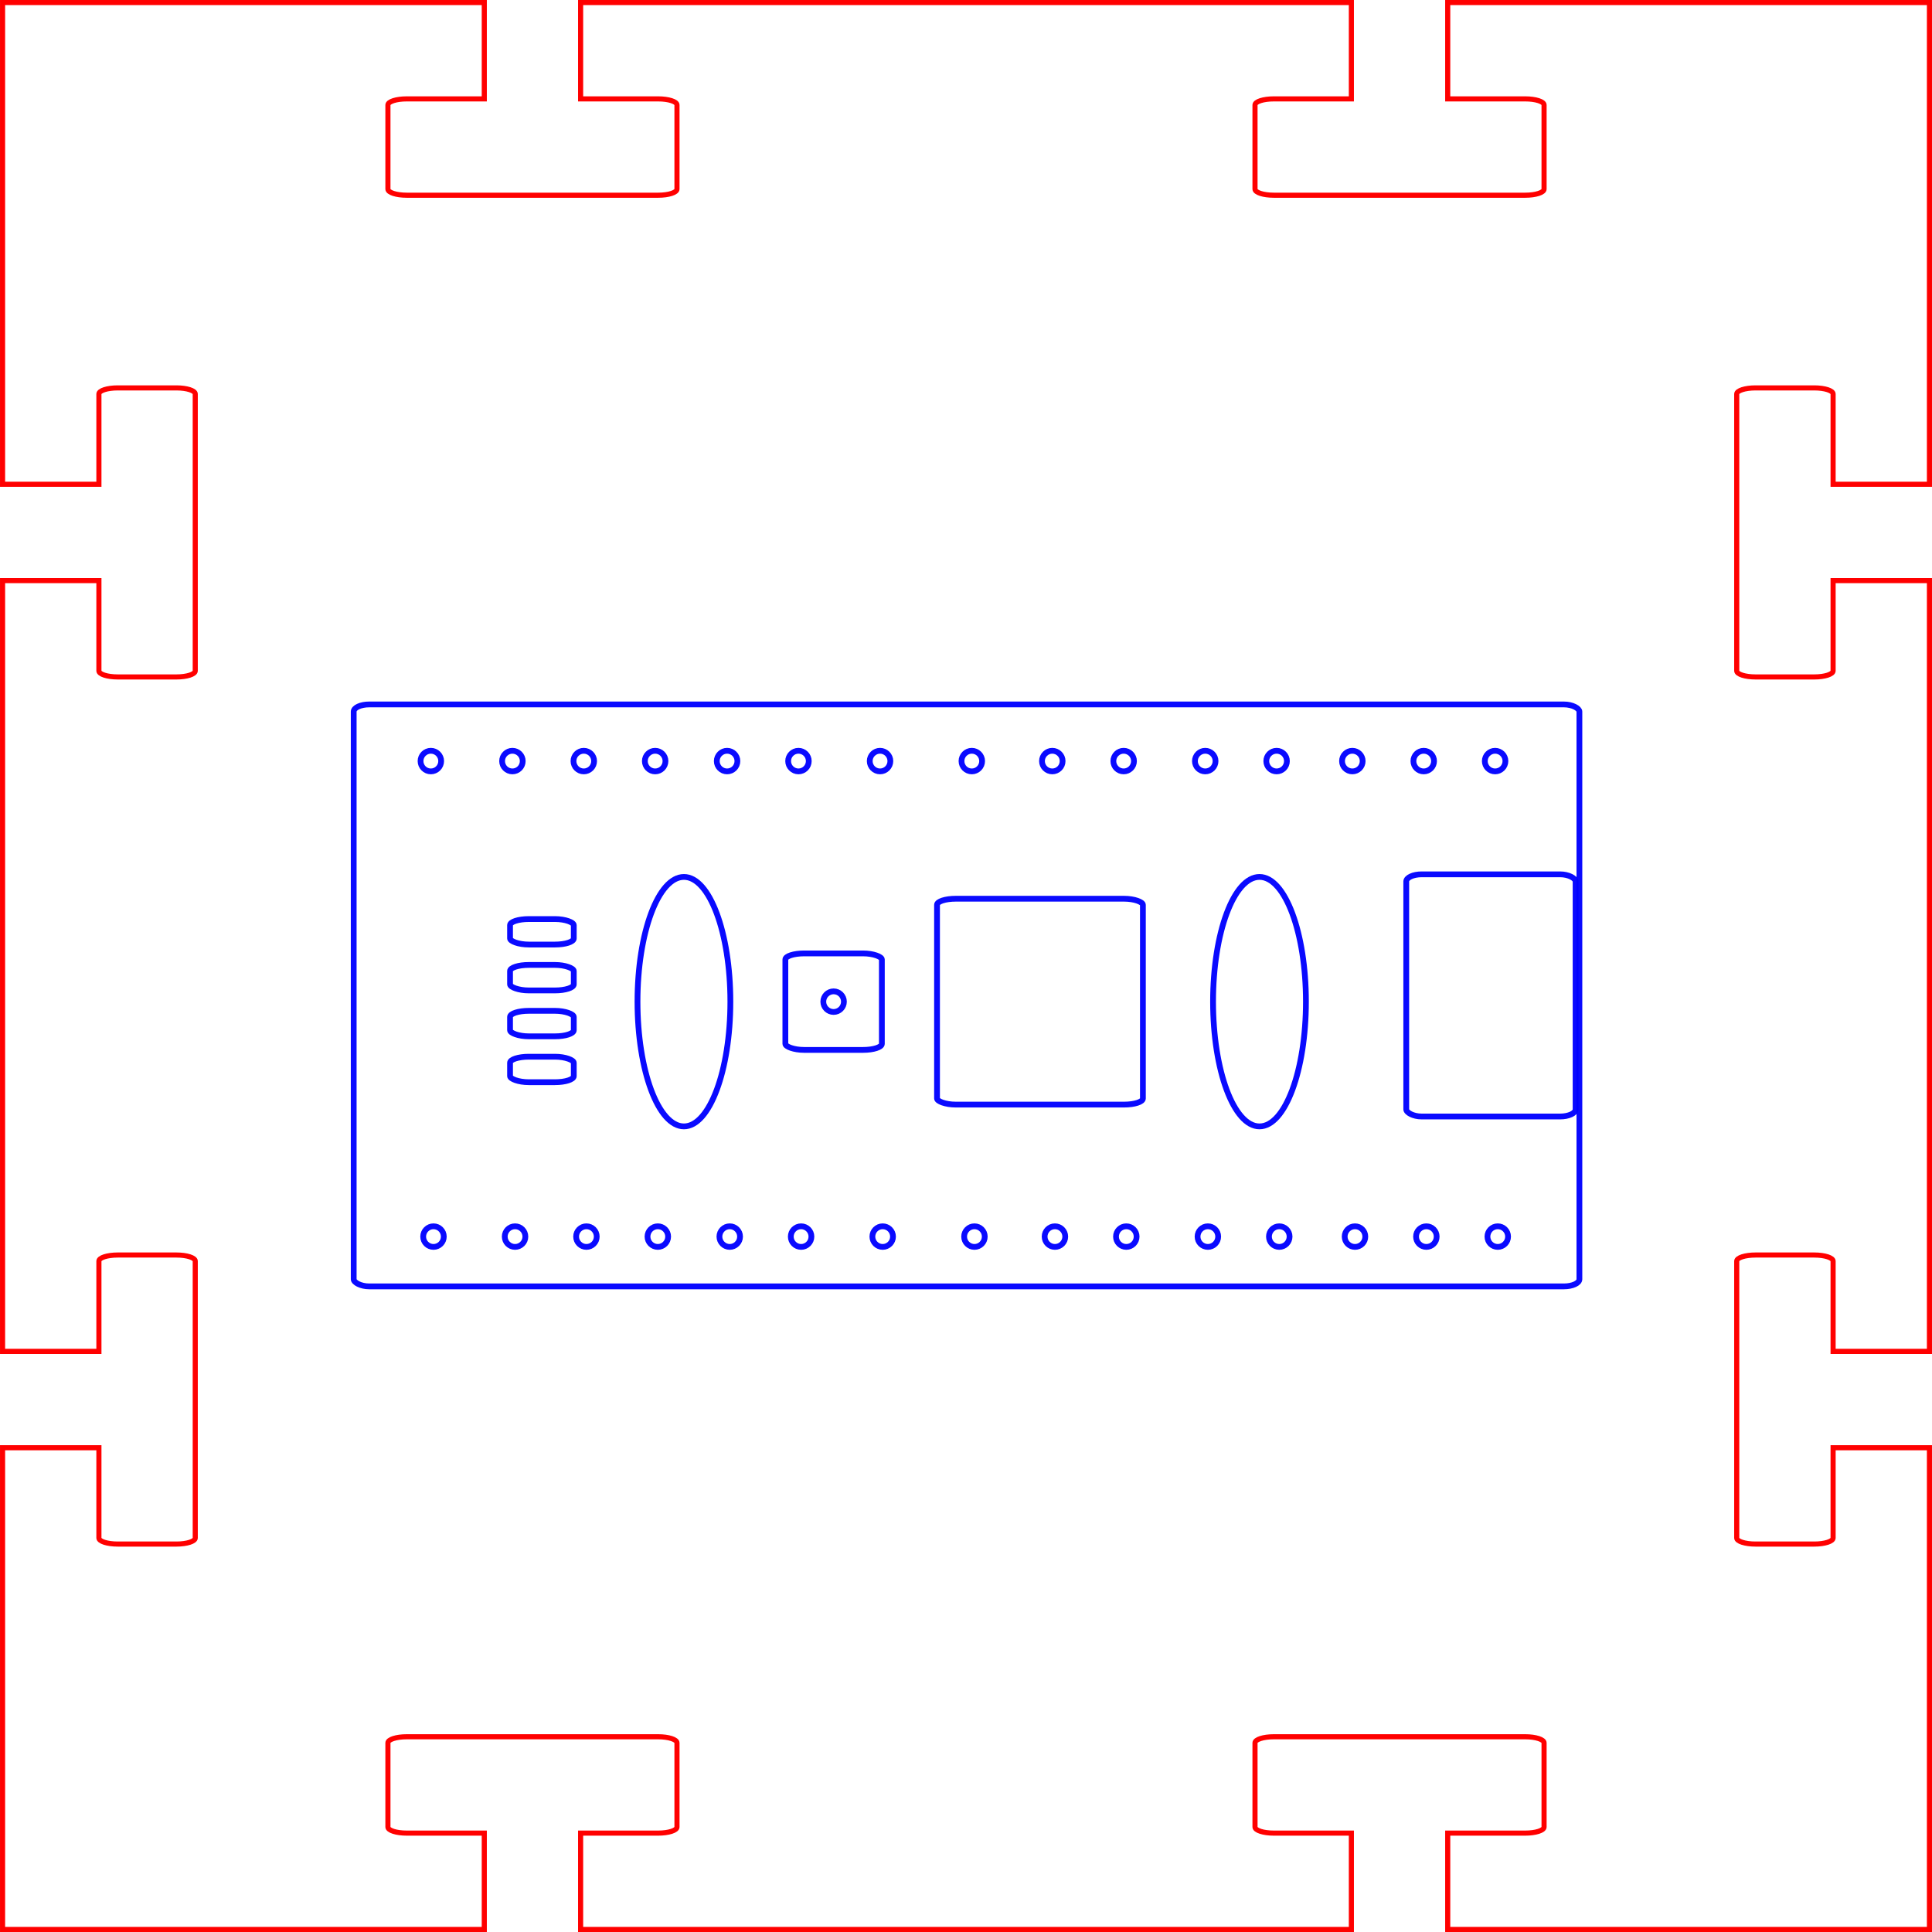 <?xml version="1.0" encoding="UTF-8" standalone="no"?>
<!-- Created with Inkscape (http://www.inkscape.org/) -->

<svg
   xmlns:dc="http://purl.org/dc/elements/1.1/"
   xmlns:cc="http://creativecommons.org/ns#"
   xmlns:rdf="http://www.w3.org/1999/02/22-rdf-syntax-ns#"
   xmlns:svg="http://www.w3.org/2000/svg"
   xmlns="http://www.w3.org/2000/svg"
   xmlns:sodipodi="http://sodipodi.sourceforge.net/DTD/sodipodi-0.dtd"
   xmlns:inkscape="http://www.inkscape.org/namespaces/inkscape"
   width="100.265mm"
   height="100.265mm"
   viewBox="0 0 100.265 100.265"
   version="1.1"
   id="svg5021"
   inkscape:version="0.92.1 r15371"
   sodipodi:docname="ArduinoNANO-Corte-laser.svg">
  <defs
     id="defs5015" />
  <sodipodi:namedview
     id="base"
     pagecolor="#ffffff"
     bordercolor="#666666"
     borderopacity="1.0"
     inkscape:pageopacity="0.0"
     inkscape:pageshadow="2"
     inkscape:zoom="0.7"
     inkscape:cx="-72.920503"
     inkscape:cy="303.4324"
     inkscape:document-units="mm"
     inkscape:current-layer="layer1"
     showgrid="false"
     fit-margin-top="0"
     fit-margin-left="0"
     fit-margin-right="0"
     fit-margin-bottom="0"
     inkscape:window-width="1366"
     inkscape:window-height="705"
     inkscape:window-x="-8"
     inkscape:window-y="-8"
     inkscape:window-maximized="1" />
  <g
     inkscape:label="Capa 1"
     inkscape:groupmode="layer"
     id="layer1"
     transform="translate(187.445,-192.283)">
    <rect
       style="opacity:0.96;fill:none;fill-opacity:1;stroke:#0000ff;stroke-width:0.3;stroke-linecap:square;stroke-linejoin:miter;stroke-miterlimit:3.9;stroke-dasharray:none;stroke-dashoffset:0;stroke-opacity:1;paint-order:fill markers stroke"
       id="rect10122"
       width="63.61"
       height="30.201"
       x="-169.089"
       y="228.841"
       rx="0.802"
       ry="0.371" />
    <circle
       style="opacity:0.96;fill:none;fill-opacity:1;stroke:#0000ff;stroke-width:0.3;stroke-linecap:square;stroke-linejoin:miter;stroke-miterlimit:3.9;stroke-dasharray:none;stroke-dashoffset:0;stroke-opacity:1;paint-order:fill markers stroke"
       id="path10126"
       cx="-165.085"
       cy="231.781"
       r="0.535" />
    <circle
       style="opacity:0.96;fill:none;fill-opacity:1;stroke:#0000ff;stroke-width:0.3;stroke-linecap:square;stroke-linejoin:miter;stroke-miterlimit:3.9;stroke-dasharray:none;stroke-dashoffset:0;stroke-opacity:1;paint-order:fill markers stroke"
       id="path10126-29"
       cx="-153.444"
       cy="231.781"
       r="0.535" />
    <circle
       style="opacity:0.96;fill:none;fill-opacity:1;stroke:#0000ff;stroke-width:0.3;stroke-linecap:square;stroke-linejoin:miter;stroke-miterlimit:3.9;stroke-dasharray:none;stroke-dashoffset:0;stroke-opacity:1;paint-order:fill markers stroke"
       id="path10126-3"
       cx="-157.148"
       cy="231.781"
       r="0.535" />
    <circle
       style="opacity:0.96;fill:none;fill-opacity:1;stroke:#0000ff;stroke-width:0.3;stroke-linecap:square;stroke-linejoin:miter;stroke-miterlimit:3.9;stroke-dasharray:none;stroke-dashoffset:0;stroke-opacity:1;paint-order:fill markers stroke"
       id="path10126-29-3"
       cx="-160.852"
       cy="231.781"
       r="0.535" />
    <circle
       style="opacity:0.96;fill:none;fill-opacity:1;stroke:#0000ff;stroke-width:0.3;stroke-linecap:square;stroke-linejoin:miter;stroke-miterlimit:3.9;stroke-dasharray:none;stroke-dashoffset:0;stroke-opacity:1;paint-order:fill markers stroke"
       id="path10126-7"
       cx="-149.711"
       cy="231.781"
       r="0.535" />
    <circle
       style="opacity:0.96;fill:none;fill-opacity:1;stroke:#0000ff;stroke-width:0.3;stroke-linecap:square;stroke-linejoin:miter;stroke-miterlimit:3.9;stroke-dasharray:none;stroke-dashoffset:0;stroke-opacity:1;paint-order:fill markers stroke"
       id="path10126-29-6"
       cx="-137.011"
       cy="231.781"
       r="0.535" />
    <circle
       style="opacity:0.96;fill:none;fill-opacity:1;stroke:#0000ff;stroke-width:0.3;stroke-linecap:square;stroke-linejoin:miter;stroke-miterlimit:3.9;stroke-dasharray:none;stroke-dashoffset:0;stroke-opacity:1;paint-order:fill markers stroke"
       id="path10126-3-1"
       cx="-141.773"
       cy="231.781"
       r="0.535" />
    <circle
       style="opacity:0.96;fill:none;fill-opacity:1;stroke:#0000ff;stroke-width:0.3;stroke-linecap:square;stroke-linejoin:miter;stroke-miterlimit:3.9;stroke-dasharray:none;stroke-dashoffset:0;stroke-opacity:1;paint-order:fill markers stroke"
       id="path10126-29-3-4"
       cx="-146.007"
       cy="231.781"
       r="0.535" />
    <circle
       style="opacity:0.96;fill:none;fill-opacity:1;stroke:#0000ff;stroke-width:0.3;stroke-linecap:square;stroke-linejoin:miter;stroke-miterlimit:3.9;stroke-dasharray:none;stroke-dashoffset:0;stroke-opacity:1;paint-order:fill markers stroke"
       id="path10126-5"
       cx="-132.834"
       cy="231.781"
       r="0.535" />
    <circle
       style="opacity:0.96;fill:none;fill-opacity:1;stroke:#0000ff;stroke-width:0.3;stroke-linecap:square;stroke-linejoin:miter;stroke-miterlimit:3.9;stroke-dasharray:none;stroke-dashoffset:0;stroke-opacity:1;paint-order:fill markers stroke"
       id="path10126-29-9"
       cx="-121.193"
       cy="231.781"
       r="0.535" />
    <circle
       style="opacity:0.96;fill:none;fill-opacity:1;stroke:#0000ff;stroke-width:0.3;stroke-linecap:square;stroke-linejoin:miter;stroke-miterlimit:3.9;stroke-dasharray:none;stroke-dashoffset:0;stroke-opacity:1;paint-order:fill markers stroke"
       id="path10126-3-17"
       cx="-124.897"
       cy="231.781"
       r="0.535" />
    <circle
       style="opacity:0.96;fill:none;fill-opacity:1;stroke:#0000ff;stroke-width:0.3;stroke-linecap:square;stroke-linejoin:miter;stroke-miterlimit:3.9;stroke-dasharray:none;stroke-dashoffset:0;stroke-opacity:1;paint-order:fill markers stroke"
       id="path10126-29-3-8"
       cx="-129.13"
       cy="231.781"
       r="0.535" />
    <circle
       style="opacity:0.96;fill:none;fill-opacity:1;stroke:#0000ff;stroke-width:0.3;stroke-linecap:square;stroke-linejoin:miter;stroke-miterlimit:3.9;stroke-dasharray:none;stroke-dashoffset:0;stroke-opacity:1;paint-order:fill markers stroke"
       id="path10126-29-9-0"
       cx="-109.853"
       cy="231.781"
       r="0.535" />
    <circle
       style="opacity:0.96;fill:none;fill-opacity:1;stroke:#0000ff;stroke-width:0.3;stroke-linecap:square;stroke-linejoin:miter;stroke-miterlimit:3.9;stroke-dasharray:none;stroke-dashoffset:0;stroke-opacity:1;paint-order:fill markers stroke"
       id="path10126-3-17-2"
       cx="-113.558"
       cy="231.781"
       r="0.535" />
    <circle
       style="opacity:0.96;fill:none;fill-opacity:1;stroke:#0000ff;stroke-width:0.3;stroke-linecap:square;stroke-linejoin:miter;stroke-miterlimit:3.9;stroke-dasharray:none;stroke-dashoffset:0;stroke-opacity:1;paint-order:fill markers stroke"
       id="path10126-29-3-8-6"
       cx="-117.262"
       cy="231.781"
       r="0.535" />
    <circle
       style="opacity:0.96;fill:none;fill-opacity:1;stroke:#0000ff;stroke-width:0.3;stroke-linecap:square;stroke-linejoin:miter;stroke-miterlimit:3.9;stroke-dasharray:none;stroke-dashoffset:0;stroke-opacity:1;paint-order:fill markers stroke"
       id="path10126-0"
       cx="-164.948"
       cy="256.459"
       r="0.535" />
    <circle
       style="opacity:0.96;fill:none;fill-opacity:1;stroke:#0000ff;stroke-width:0.3;stroke-linecap:square;stroke-linejoin:miter;stroke-miterlimit:3.9;stroke-dasharray:none;stroke-dashoffset:0;stroke-opacity:1;paint-order:fill markers stroke"
       id="path10126-29-66"
       cx="-153.306"
       cy="256.459"
       r="0.535" />
    <circle
       style="opacity:0.96;fill:none;fill-opacity:1;stroke:#0000ff;stroke-width:0.3;stroke-linecap:square;stroke-linejoin:miter;stroke-miterlimit:3.9;stroke-dasharray:none;stroke-dashoffset:0;stroke-opacity:1;paint-order:fill markers stroke"
       id="path10126-3-0"
       cx="-157.011"
       cy="256.459"
       r="0.535" />
    <circle
       style="opacity:0.96;fill:none;fill-opacity:1;stroke:#0000ff;stroke-width:0.3;stroke-linecap:square;stroke-linejoin:miter;stroke-miterlimit:3.9;stroke-dasharray:none;stroke-dashoffset:0;stroke-opacity:1;paint-order:fill markers stroke"
       id="path10126-29-3-6"
       cx="-160.715"
       cy="256.459"
       r="0.535" />
    <circle
       style="opacity:0.96;fill:none;fill-opacity:1;stroke:#0000ff;stroke-width:0.3;stroke-linecap:square;stroke-linejoin:miter;stroke-miterlimit:3.9;stroke-dasharray:none;stroke-dashoffset:0;stroke-opacity:1;paint-order:fill markers stroke"
       id="path10126-7-4"
       cx="-149.574"
       cy="256.459"
       r="0.535" />
    <circle
       style="opacity:0.96;fill:none;fill-opacity:1;stroke:#0000ff;stroke-width:0.3;stroke-linecap:square;stroke-linejoin:miter;stroke-miterlimit:3.9;stroke-dasharray:none;stroke-dashoffset:0;stroke-opacity:1;paint-order:fill markers stroke"
       id="path10126-29-6-6"
       cx="-136.874"
       cy="256.459"
       r="0.535" />
    <circle
       style="opacity:0.96;fill:none;fill-opacity:1;stroke:#0000ff;stroke-width:0.3;stroke-linecap:square;stroke-linejoin:miter;stroke-miterlimit:3.9;stroke-dasharray:none;stroke-dashoffset:0;stroke-opacity:1;paint-order:fill markers stroke"
       id="path10126-3-1-5"
       cx="-141.636"
       cy="256.459"
       r="0.535" />
    <circle
       style="opacity:0.96;fill:none;fill-opacity:1;stroke:#0000ff;stroke-width:0.3;stroke-linecap:square;stroke-linejoin:miter;stroke-miterlimit:3.9;stroke-dasharray:none;stroke-dashoffset:0;stroke-opacity:1;paint-order:fill markers stroke"
       id="path10126-29-3-4-8"
       cx="-145.87"
       cy="256.459"
       r="0.535" />
    <circle
       style="opacity:0.96;fill:none;fill-opacity:1;stroke:#0000ff;stroke-width:0.3;stroke-linecap:square;stroke-linejoin:miter;stroke-miterlimit:3.9;stroke-dasharray:none;stroke-dashoffset:0;stroke-opacity:1;paint-order:fill markers stroke"
       id="path10126-5-0"
       cx="-132.697"
       cy="256.459"
       r="0.535" />
    <circle
       style="opacity:0.96;fill:none;fill-opacity:1;stroke:#0000ff;stroke-width:0.3;stroke-linecap:square;stroke-linejoin:miter;stroke-miterlimit:3.9;stroke-dasharray:none;stroke-dashoffset:0;stroke-opacity:1;paint-order:fill markers stroke"
       id="path10126-29-9-3"
       cx="-121.055"
       cy="256.459"
       r="0.535" />
    <circle
       style="opacity:0.96;fill:none;fill-opacity:1;stroke:#0000ff;stroke-width:0.3;stroke-linecap:square;stroke-linejoin:miter;stroke-miterlimit:3.9;stroke-dasharray:none;stroke-dashoffset:0;stroke-opacity:1;paint-order:fill markers stroke"
       id="path10126-3-17-9"
       cx="-124.76"
       cy="256.459"
       r="0.535" />
    <circle
       style="opacity:0.96;fill:none;fill-opacity:1;stroke:#0000ff;stroke-width:0.3;stroke-linecap:square;stroke-linejoin:miter;stroke-miterlimit:3.9;stroke-dasharray:none;stroke-dashoffset:0;stroke-opacity:1;paint-order:fill markers stroke"
       id="path10126-29-3-8-0"
       cx="-128.993"
       cy="256.459"
       r="0.535" />
    <circle
       style="opacity:0.96;fill:none;fill-opacity:1;stroke:#0000ff;stroke-width:0.3;stroke-linecap:square;stroke-linejoin:miter;stroke-miterlimit:3.9;stroke-dasharray:none;stroke-dashoffset:0;stroke-opacity:1;paint-order:fill markers stroke"
       id="path10126-29-9-0-8"
       cx="-109.716"
       cy="256.459"
       r="0.535" />
    <circle
       style="opacity:0.96;fill:none;fill-opacity:1;stroke:#0000ff;stroke-width:0.3;stroke-linecap:square;stroke-linejoin:miter;stroke-miterlimit:3.9;stroke-dasharray:none;stroke-dashoffset:0;stroke-opacity:1;paint-order:fill markers stroke"
       id="path10126-3-17-2-4"
       cx="-113.421"
       cy="256.459"
       r="0.535" />
    <circle
       style="opacity:0.96;fill:none;fill-opacity:1;stroke:#0000ff;stroke-width:0.3;stroke-linecap:square;stroke-linejoin:miter;stroke-miterlimit:3.9;stroke-dasharray:none;stroke-dashoffset:0;stroke-opacity:1;paint-order:fill markers stroke"
       id="path10126-29-3-8-6-5"
       cx="-117.125"
       cy="256.459"
       r="0.535" />
    <rect
       style="opacity:0.96;fill:none;fill-opacity:1;stroke:#0000ff;stroke-width:0.3;stroke-linecap:square;stroke-linejoin:miter;stroke-miterlimit:3.9;stroke-dasharray:none;stroke-dashoffset:0;stroke-opacity:1;paint-order:fill markers stroke"
       id="rect10352"
       width="8.788"
       height="12.568"
       x="-114.465"
       y="237.658"
       rx="0.802"
       ry="0.371" />
    <rect
       style="opacity:0.96;fill:none;fill-opacity:1;stroke:#0000ff;stroke-width:0.3;stroke-linecap:square;stroke-linejoin:miter;stroke-miterlimit:3.9;stroke-dasharray:none;stroke-dashoffset:0;stroke-opacity:1;paint-order:fill markers stroke"
       id="rect10352-5"
       width="10.684"
       height="10.684"
       x="-138.816"
       y="238.924"
       rx="0.975"
       ry="0.315" />
    <ellipse
       style="opacity:0.96;fill:none;fill-opacity:1;stroke:#0000ff;stroke-width:0.3;stroke-linecap:square;stroke-linejoin:miter;stroke-miterlimit:3.9;stroke-dasharray:none;stroke-dashoffset:0;stroke-opacity:1;paint-order:fill markers stroke"
       id="path10377"
       cx="-151.951"
       cy="244.266"
       rx="2.41"
       ry="6.473" />
    <ellipse
       style="opacity:0.96;fill:none;fill-opacity:1;stroke:#0000ff;stroke-width:0.3;stroke-linecap:square;stroke-linejoin:miter;stroke-miterlimit:3.9;stroke-dasharray:none;stroke-dashoffset:0;stroke-opacity:1;paint-order:fill markers stroke"
       id="path10377-3"
       cx="-122.081"
       cy="244.266"
       rx="2.41"
       ry="6.473" />
    <rect
       style="opacity:0.96;fill:none;fill-opacity:1;stroke:#0000ff;stroke-width:0.3;stroke-linecap:square;stroke-linejoin:miter;stroke-miterlimit:3.9;stroke-dasharray:none;stroke-dashoffset:0;stroke-opacity:1;paint-order:fill markers stroke"
       id="rect10394"
       width="3.307"
       height="1.323"
       x="-160.975"
       y="239.979"
       rx="0.975"
       ry="0.315" />
    <rect
       style="opacity:0.96;fill:none;fill-opacity:1;stroke:#0000ff;stroke-width:0.3;stroke-linecap:square;stroke-linejoin:miter;stroke-miterlimit:3.9;stroke-dasharray:none;stroke-dashoffset:0;stroke-opacity:1;paint-order:fill markers stroke"
       id="rect10394-8"
       width="3.307"
       height="1.323"
       x="-160.975"
       y="244.742"
       rx="0.975"
       ry="0.315" />
    <rect
       style="opacity:0.96;fill:none;fill-opacity:1;stroke:#0000ff;stroke-width:0.3;stroke-linecap:square;stroke-linejoin:miter;stroke-miterlimit:3.9;stroke-dasharray:none;stroke-dashoffset:0;stroke-opacity:1;paint-order:fill markers stroke"
       id="rect10394-3"
       width="3.307"
       height="1.323"
       x="-160.975"
       y="247.123"
       rx="0.975"
       ry="0.315" />
    <rect
       style="opacity:0.96;fill:none;fill-opacity:1;stroke:#0000ff;stroke-width:0.3;stroke-linecap:square;stroke-linejoin:miter;stroke-miterlimit:3.9;stroke-dasharray:none;stroke-dashoffset:0;stroke-opacity:1;paint-order:fill markers stroke"
       id="rect10394-7"
       width="3.307"
       height="1.323"
       x="-160.975"
       y="242.36"
       rx="0.975"
       ry="0.315" />
    <rect
       style="opacity:0.96;fill:none;fill-opacity:1;stroke:#0000ff;stroke-width:0.3;stroke-linecap:square;stroke-linejoin:miter;stroke-miterlimit:3.9;stroke-dasharray:none;stroke-dashoffset:0;stroke-opacity:1;paint-order:fill markers stroke"
       id="rect10423"
       width="5.008"
       height="5.008"
       x="-146.687"
       y="241.762"
       rx="0.975"
       ry="0.315" />
    <circle
       style="opacity:0.96;fill:none;fill-opacity:1;stroke:#0000ff;stroke-width:0.3;stroke-linecap:square;stroke-linejoin:miter;stroke-miterlimit:3.9;stroke-dasharray:none;stroke-dashoffset:0;stroke-opacity:1;paint-order:fill markers stroke"
       id="path10126-7-0"
       cx="-144.183"
       cy="244.266"
       r="0.535" />
    <path
       inkscape:connector-curvature="0"
       style="fill:none;stroke:#ff0000;stroke-width:0.265;stroke-linecap:square;stroke-linejoin:miter;stroke-miterlimit:4;stroke-dasharray:none;stroke-opacity:1;paint-order:markers stroke fill"
       d="m -187.312,192.415 v 25 h 5 v -4.686 c 0,-0.175 0.435,-0.315 0.975,-0.315 h 3.05 c 0.54,0 0.975,0.141 0.975,0.315 v 14.37 c 0,0.175 -0.435,0.315 -0.975,0.315 h -3.05 c -0.54,0 -0.975,-0.141 -0.975,-0.315 v -4.684 h -5 v 40 h 5 v -4.685 c 0,-0.175 0.435,-0.315 0.975,-0.315 h 3.05 c 0.54,0 0.975,0.141 0.975,0.315 v 14.37 c 0,0.175 -0.435,0.315 -0.975,0.315 h -3.05 c -0.54,0 -0.975,-0.14 -0.975,-0.315 v -4.684 h -5 v 25 h 25 v -5 h -4.026 c -0.54,0 -0.975,-0.141 -0.975,-0.315 v -4.37 c 0,-0.175 0.435,-0.315 0.975,-0.315 h 13.051 c 0.54,0 0.975,0.141 0.975,0.315 v 4.37 c 0,0.175 -0.435,0.315 -0.975,0.315 h -4.026 v 5 h 40 v -5 h -4.026 c -0.54,0 -0.975,-0.141 -0.975,-0.315 v -4.37 c 0,-0.175 0.435,-0.315 0.975,-0.315 h 13.051 c 0.54,0 0.975,0.141 0.975,0.315 v 4.37 c 0,0.175 -0.435,0.315 -0.975,0.315 h -4.025 v 5 h 25 v -25 h -5 v 4.684 c 0,0.175 -0.435,0.315 -0.975,0.315 h -3.051 c -0.54,0 -0.975,-0.14 -0.975,-0.315 v -14.37 c 0,-0.175 0.435,-0.315 0.975,-0.315 h 3.051 c 0.54,0 0.975,0.141 0.975,0.315 v 4.685 h 5 v -40 h -5 v 4.684 c 0,0.175 -0.435,0.315 -0.975,0.315 h -3.051 c -0.54,0 -0.975,-0.141 -0.975,-0.315 v -14.37 c 0,-0.175 0.435,-0.315 0.975,-0.315 h 3.051 c 0.54,0 0.975,0.141 0.975,0.315 v 4.686 h 5 v -25 h -25 v 5 h 4.025 c 0.54,0 0.975,0.14 0.975,0.315 v 4.369 c 0,0.175 -0.435,0.315 -0.975,0.315 h -13.051 c -0.54,0 -0.975,-0.141 -0.975,-0.315 v -4.369 c 0,-0.175 0.435,-0.315 0.975,-0.315 h 4.026 v -5 h -40 v 5 h 4.026 c 0.54,0 0.975,0.14 0.975,0.315 v 4.369 c 0,0.175 -0.435,0.315 -0.975,0.315 h -13.051 c -0.54,0 -0.975,-0.141 -0.975,-0.315 v -4.369 c 0,-0.175 0.435,-0.315 0.975,-0.315 h 4.026 v -5 z"
       id="path4539-5-1-3-8-8-5" />
  </g>
</svg>
